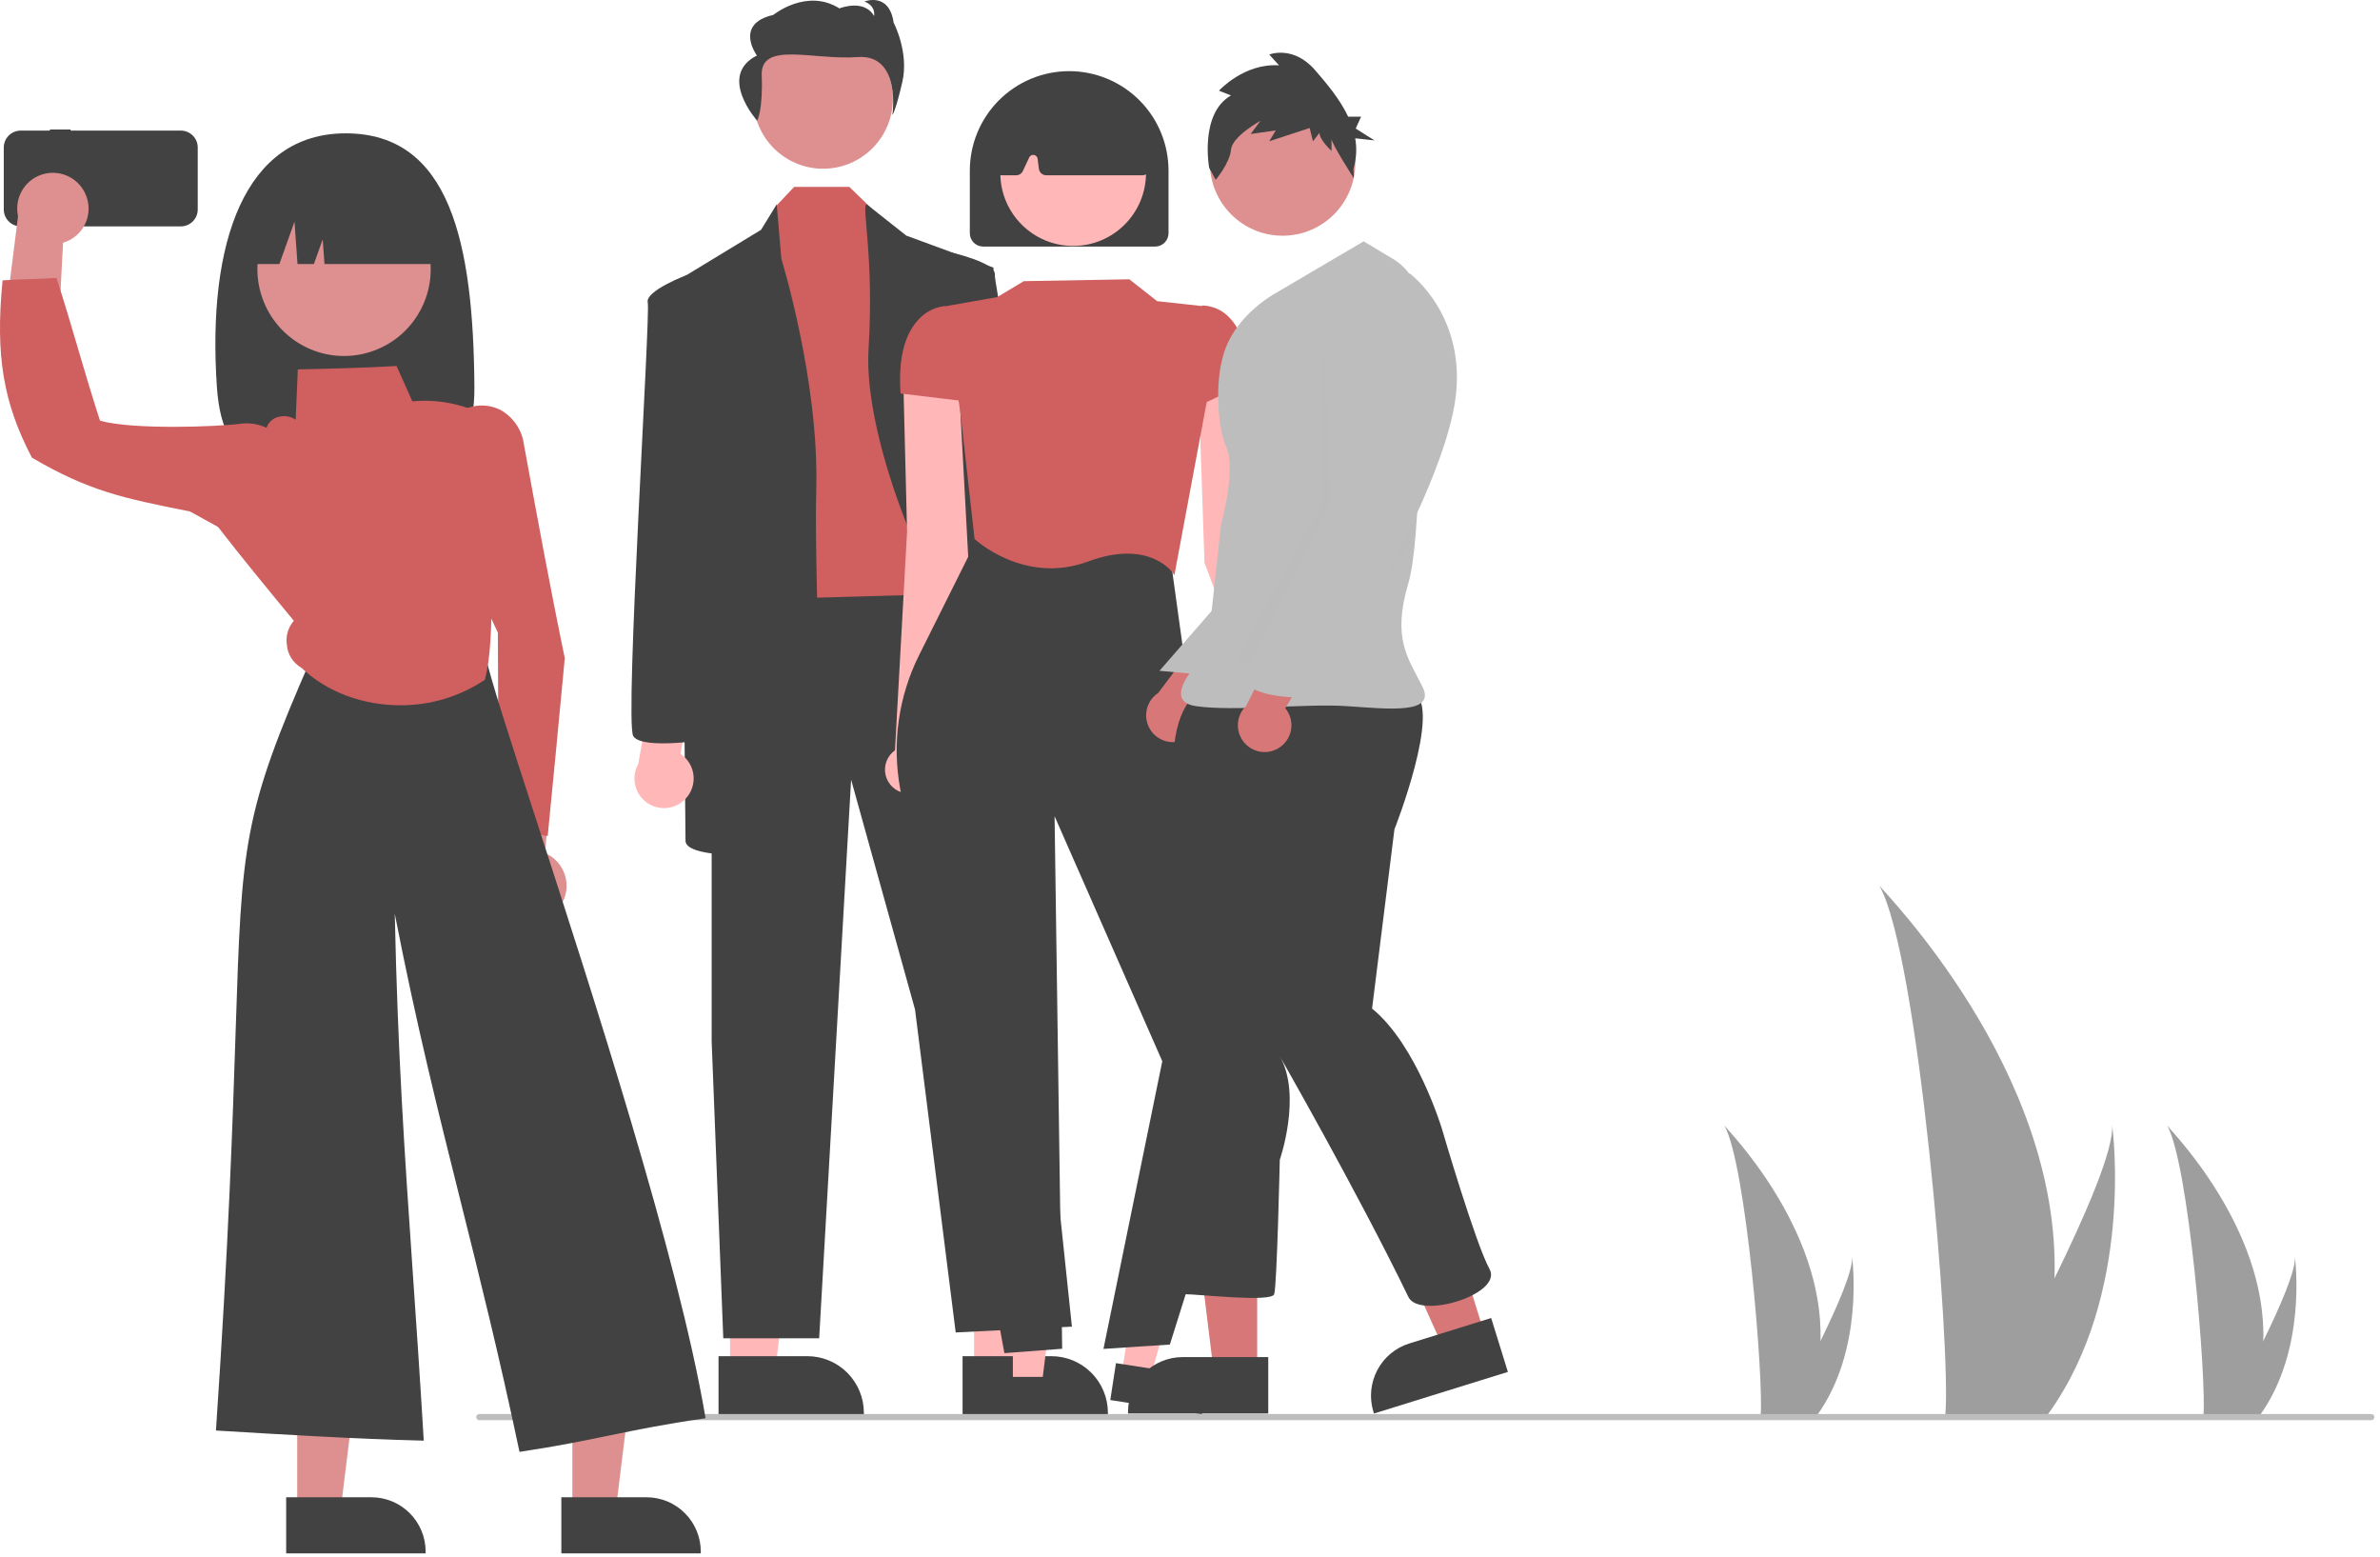 <svg viewBox="0 0 182 119" fill="none" xmlns="http://www.w3.org/2000/svg">
<g clip-path="url(#clip0_333_3424)">
<path d="M157.109 97.722C157.015 101.247 156.425 104.741 155.357 108.101C155.333 108.179 155.307 108.256 155.281 108.334H148.743C148.75 108.264 148.757 108.186 148.764 108.101C149.199 103.084 146.709 72.91 143.704 67.687C143.967 68.111 157.616 81.779 157.109 97.722Z" fill="#9E9E9E"/>
<path d="M156.619 108.101C156.564 108.179 156.507 108.257 156.449 108.334H151.543C151.581 108.267 151.624 108.189 151.674 108.101C152.484 106.637 154.882 102.26 157.109 97.722C159.5 92.845 161.696 87.783 161.511 85.951C161.569 86.364 163.224 98.96 156.619 108.101Z" fill="#9E9E9E"/>
<path d="M173.074 102.516C173.022 104.449 172.699 106.364 172.114 108.206C172.101 108.249 172.086 108.291 172.072 108.334H168.488C168.491 108.296 168.495 108.253 168.499 108.206C168.738 105.456 167.373 88.914 165.725 86.051C165.869 86.283 173.352 93.776 173.074 102.516Z" fill="#9E9E9E"/>
<path d="M172.805 108.206C172.775 108.249 172.744 108.292 172.712 108.334H170.023C170.043 108.297 170.067 108.255 170.094 108.206C170.539 107.404 171.853 105.004 173.074 102.516C174.385 99.843 175.589 97.068 175.488 96.064C175.519 96.29 176.427 103.195 172.805 108.206Z" fill="#9E9E9E"/>
<path d="M139.213 102.516C139.162 104.449 138.838 106.364 138.253 108.206C138.24 108.249 138.225 108.291 138.211 108.334H134.627C134.631 108.296 134.634 108.253 134.638 108.206C134.877 105.456 133.512 88.914 131.864 86.051C132.009 86.283 139.491 93.776 139.213 102.516Z" fill="#9E9E9E"/>
<path d="M138.944 108.206C138.914 108.249 138.883 108.292 138.851 108.334H136.162C136.182 108.297 136.206 108.255 136.234 108.206C136.678 107.404 137.993 105.004 139.213 102.516C140.524 99.843 141.728 97.068 141.627 96.064C141.658 96.29 142.566 103.195 138.944 108.206Z" fill="#9E9E9E"/>
<path d="M74.488 104.802H77.934L79.574 91.492L74.487 91.493L74.488 104.802Z" fill="#FFB7B7"/>
<path d="M73.608 103.675L80.396 103.675H80.397C81.544 103.675 82.644 104.131 83.455 104.943C84.266 105.756 84.722 106.857 84.722 108.006V108.146L73.609 108.147L73.608 103.675Z" fill="#424242"/>
<path d="M55.826 104.802H59.273L60.912 91.492L55.825 91.493L55.826 104.802Z" fill="#FFB7B7"/>
<path d="M54.947 103.675L61.735 103.675H61.735C62.882 103.675 63.982 104.131 64.793 104.943C65.605 105.756 66.061 106.857 66.061 108.006V108.146L54.947 108.147L54.947 103.675Z" fill="#424242"/>
<path d="M54.421 44.48V79.622L55.31 102.308H62.642L65.085 59.605L69.973 77.175L73.083 101.863L81.97 101.418L75.971 44.48H54.421Z" fill="#424242"/>
<path d="M62.944 12.898C65.889 12.898 68.276 10.508 68.276 7.56C68.276 4.612 65.889 2.222 62.944 2.222C59.999 2.222 57.612 4.612 57.612 7.56C57.612 10.508 59.999 12.898 62.944 12.898Z" fill="#DE8F8F"/>
<path d="M60.728 14.289L59.309 15.789L57.976 45.815L73.749 45.37L69.973 19.126L66.64 15.928L64.95 14.289H60.728Z" fill="#D05F5F"/>
<path d="M58.198 17.569L59.395 15.623L59.753 19.793C59.753 19.793 62.641 29.134 62.419 37.363C62.197 45.593 63.53 64.942 61.753 65.165C59.975 65.387 52.422 65.832 52.422 64.275C52.422 62.718 51.977 21.349 51.977 21.349L58.198 17.569Z" fill="#424242"/>
<path d="M66.283 15.623L69.307 18.013L75.972 20.46C75.972 20.46 75.972 48.929 77.305 55.601C78.638 62.273 81.081 62.941 77.971 63.163C74.861 63.385 75.083 62.273 75.083 62.273C75.083 62.273 77.305 51.153 74.416 48.929C71.528 46.705 65.974 33.805 66.418 26.687C66.863 19.57 65.838 15.623 66.283 15.623Z" fill="#424242"/>
<path d="M57.9 9.23C57.9 9.23 58.353 8.434 58.248 5.773C58.142 3.112 62.189 4.617 65.571 4.363C68.953 4.109 68.237 8.805 68.237 8.805C68.237 8.805 68.481 8.526 69.003 6.26C69.526 3.993 68.34 1.735 68.34 1.735C67.99 -0.647 66.108 0.116 66.108 0.116C67.014 0.47 66.84 1.225 66.84 1.225C66.073 -0.122 64.191 0.642 64.191 0.642C61.68 -0.936 59.135 1.141 59.135 1.141C56.102 1.831 57.881 4.245 57.881 4.245C54.831 5.788 57.9 9.23 57.9 9.23Z" fill="#424242"/>
<path d="M52.43 61.059C52.656 60.82 52.827 60.534 52.93 60.222C53.034 59.91 53.068 59.578 53.03 59.251C52.992 58.924 52.883 58.609 52.71 58.329C52.538 58.049 52.306 57.81 52.031 57.63L52.991 52.575L50.065 51.241L48.809 58.399C48.536 58.881 48.45 59.447 48.566 59.989C48.682 60.531 48.993 61.011 49.439 61.339C49.885 61.667 50.436 61.819 50.987 61.768C51.539 61.716 52.052 61.464 52.43 61.059Z" fill="#FFB7B7"/>
<path d="M53.089 21.35L52.499 21.033C52.499 21.033 49.312 22.239 49.534 23.129C49.756 24.019 47.757 55.156 48.423 56.268C49.09 57.38 54.422 56.491 54.422 56.491L53.089 21.35Z" fill="#424242"/>
<path d="M78.451 58.963C78.194 58.757 77.985 58.498 77.839 58.203C77.693 57.908 77.614 57.584 77.606 57.255C77.599 56.926 77.663 56.599 77.795 56.298C77.928 55.997 78.124 55.728 78.371 55.511L76.722 50.638L79.435 48.912L81.669 55.826C82.005 56.266 82.169 56.815 82.129 57.367C82.089 57.92 81.848 58.439 81.451 58.825C81.054 59.212 80.53 59.44 79.977 59.465C79.424 59.49 78.881 59.311 78.451 58.963V58.963Z" fill="#FFB7B7"/>
<path d="M75.846 54.714C75.846 54.714 81.25 54.857 81.756 53.663C82.263 52.469 75.979 21.908 76.076 20.996C76.173 20.084 72.85 19.331 72.85 19.331L72.31 19.726L75.846 54.714Z" fill="#424242"/>
<path d="M99.728 56.089L96.383 39.678L94.913 27.557L91.658 29.665L92.108 43.023L97.304 56.863C97.137 57.181 97.068 57.542 97.107 57.9C97.145 58.257 97.289 58.596 97.52 58.871C97.751 59.147 98.058 59.347 98.403 59.447C98.748 59.548 99.115 59.543 99.458 59.434C99.8 59.324 100.102 59.116 100.326 58.834C100.549 58.553 100.684 58.211 100.713 57.852C100.742 57.494 100.664 57.135 100.489 56.821C100.313 56.507 100.049 56.252 99.728 56.089H99.728Z" fill="#FFB7B7"/>
<path d="M68.439 57.358L69.365 40.635L69.059 28.428L73.363 30.04L74.081 43.322L70.95 57.771C71.162 58.061 71.282 58.408 71.296 58.768C71.31 59.127 71.217 59.483 71.028 59.789C70.84 60.095 70.565 60.339 70.238 60.488C69.911 60.637 69.547 60.686 69.193 60.628C68.838 60.569 68.509 60.407 68.247 60.161C67.985 59.915 67.802 59.596 67.721 59.246C67.64 58.895 67.666 58.529 67.793 58.193C67.921 57.856 68.146 57.566 68.439 57.358Z" fill="#FFB7B7"/>
<path d="M77.454 105.98H79.653L80.7 97.487L77.454 97.487L77.454 105.98Z" fill="#FFB7B7"/>
<path d="M76.893 105.261L81.224 105.261H81.224C81.956 105.261 82.658 105.552 83.176 106.07C83.693 106.589 83.984 107.291 83.984 108.024V108.114L76.893 108.114L76.893 105.261Z" fill="#424242"/>
<path d="M85.784 105.006L87.958 105.342L90.289 97.11L87.081 96.613L85.784 105.006Z" fill="#FFB7B7"/>
<path d="M85.339 104.209L89.62 104.872L89.62 104.872C90.343 104.984 90.993 105.379 91.425 105.971C91.858 106.562 92.037 107.301 91.926 108.025L91.912 108.114L84.904 107.029L85.339 104.209Z" fill="#424242"/>
<path d="M76.808 103.444L76.796 103.383L68.835 60.287C68.203 56.828 68.707 53.256 70.272 50.107L75.091 40.458L89.47 42.408L91.167 54.693L97.215 78.127L97.209 78.146L89.46 102.786L84.382 103.12L88.881 81.126L80.644 62.397L81.225 103.109L76.808 103.444Z" fill="#424242"/>
<path d="M89.804 43.981L89.71 43.832C89.692 43.805 87.946 41.17 83.193 42.929C78.341 44.725 74.581 41.257 74.544 41.221L74.525 41.204L73.426 31.399L72.129 23.439L76.258 22.714L78.288 21.494L86.361 21.351L88.485 23.023L91.973 23.404L92.292 30.657L92.291 30.665L89.804 43.981Z" fill="#D05F5F"/>
<path d="M90.961 31.358V25.148L91.942 23.356L91.982 23.355C92.754 23.383 93.484 23.715 94.013 24.279C95 25.282 95.447 26.954 95.342 29.247L95.34 29.289L90.961 31.358Z" fill="#D05F5F"/>
<path d="M73.867 30.683L68.868 30.082L68.864 30.025C68.694 27.529 69.129 25.677 70.157 24.519C70.674 23.9 71.406 23.5 72.206 23.402L72.235 23.401L73.588 24.632L73.867 30.683Z" fill="#D05F5F"/>
<path d="M88.337 18.848H75.183C74.913 18.848 74.653 18.74 74.462 18.549C74.27 18.357 74.163 18.097 74.163 17.826V13.058C74.161 12.058 74.356 11.068 74.737 10.144C75.118 9.219 75.678 8.379 76.383 7.672C77.089 6.964 77.927 6.403 78.85 6.02C79.772 5.637 80.761 5.439 81.76 5.439C82.759 5.439 83.748 5.637 84.671 6.02C85.593 6.403 86.431 6.964 87.137 7.672C87.843 8.379 88.402 9.219 88.783 10.144C89.164 11.068 89.359 12.058 89.358 13.058V17.826C89.358 18.097 89.25 18.357 89.058 18.549C88.867 18.74 88.608 18.848 88.337 18.848Z" fill="#424242"/>
<path d="M82.066 18.801C85.142 18.801 87.636 16.305 87.636 13.225C87.636 10.145 85.142 7.648 82.066 7.648C78.99 7.648 76.496 10.145 76.496 13.225C76.496 16.305 78.99 18.801 82.066 18.801Z" fill="#FFB7B7"/>
<path d="M87.36 13.399H80.006C79.868 13.399 79.735 13.348 79.631 13.257C79.528 13.165 79.461 13.039 79.444 12.902L79.348 12.139C79.339 12.066 79.306 11.998 79.255 11.944C79.204 11.891 79.136 11.856 79.064 11.845C78.991 11.833 78.916 11.846 78.851 11.881C78.786 11.915 78.734 11.97 78.703 12.037L78.22 13.072C78.174 13.169 78.102 13.252 78.011 13.31C77.92 13.368 77.814 13.399 77.707 13.399H76.59C76.51 13.399 76.432 13.383 76.36 13.351C76.288 13.319 76.223 13.272 76.17 13.213C76.117 13.155 76.076 13.086 76.051 13.011C76.026 12.935 76.017 12.856 76.025 12.777L76.466 8.171C76.475 8.073 76.51 7.978 76.567 7.897C76.623 7.816 76.7 7.751 76.79 7.709C80.157 6.135 83.573 6.137 86.941 7.715C87.026 7.755 87.1 7.816 87.156 7.892C87.212 7.968 87.249 8.057 87.262 8.151L87.921 12.751C87.933 12.831 87.927 12.913 87.904 12.991C87.881 13.069 87.842 13.142 87.789 13.203C87.736 13.265 87.67 13.314 87.596 13.348C87.522 13.382 87.442 13.399 87.36 13.399H87.36Z" fill="#424242"/>
<path d="M90.386 56.611C90.667 56.511 90.922 56.352 91.134 56.143C91.346 55.934 91.51 55.681 91.614 55.402C91.718 55.123 91.759 54.825 91.736 54.528C91.712 54.231 91.624 53.943 91.477 53.684L96.244 48.243L92.522 47.729L88.566 52.975C88.147 53.251 87.845 53.671 87.716 54.155C87.586 54.639 87.638 55.154 87.863 55.603C88.087 56.051 88.468 56.401 88.933 56.587C89.398 56.773 89.915 56.781 90.386 56.611Z" fill="#D77777"/>
<path d="M96.136 104.833L92.811 104.833L91.229 91.993L96.137 91.993L96.136 104.833Z" fill="#D77777"/>
<path d="M96.984 108.06L86.262 108.06V107.924C86.262 106.816 86.702 105.754 87.485 104.97C88.267 104.187 89.329 103.746 90.436 103.746H90.436L96.984 103.747L96.984 108.06Z" fill="#424242"/>
<path d="M113.543 102.048L110.367 103.035L105.053 91.242L109.74 89.785L113.543 102.048Z" fill="#D77777"/>
<path d="M115.308 104.878L105.069 108.06L105.028 107.931C104.7 106.872 104.805 105.727 105.321 104.747C105.836 103.766 106.719 103.03 107.776 102.702L107.777 102.702L114.031 100.758L115.308 104.878Z" fill="#424242"/>
<path d="M93.59 45.634L88.665 51.281L92.52 51.628L93.59 45.634Z" fill="#BDBDBD"/>
<path d="M91.665 52.913C91.665 52.913 89.955 53.769 89.741 57.622C89.527 61.475 90.382 71.537 90.382 71.537C90.382 71.537 89.527 76.032 90.382 80.1C91.238 84.167 89.527 98.937 90.596 98.937C91.665 98.937 97.225 99.579 97.439 98.937C97.652 98.294 97.866 88.662 97.866 88.662C97.866 88.662 99.577 83.738 97.866 80.742C97.866 80.742 103.839 91.183 107.702 99.151C108.548 100.895 114.972 98.937 113.903 97.011C112.834 95.084 110.268 86.307 110.268 86.307C110.268 86.307 108.344 79.885 104.923 77.103L106.633 63.402C106.633 63.402 110.268 54.198 108.13 52.913C105.993 51.629 91.665 52.913 91.665 52.913Z" fill="#424242"/>
<path d="M98.08 18.02C101.15 18.02 103.639 15.528 103.639 12.454C103.639 9.38 101.15 6.888 98.08 6.888C95.01 6.888 92.52 9.38 92.52 12.454C92.52 15.528 95.01 18.02 98.08 18.02Z" fill="#DE8F8F"/>
<path d="M104.281 18.448L97.37 22.515C97.37 22.515 94.724 24.007 93.735 26.582C92.681 29.327 93.294 33.191 93.735 34.075C94.59 35.787 93.376 40.068 93.376 40.068L92.307 49.915C92.307 49.915 88.458 53.554 91.452 53.982C94.445 54.411 99.791 53.768 102.998 53.982C106.206 54.197 109.841 54.625 108.772 52.484C107.703 50.342 106.42 48.844 107.703 44.564C108.707 41.214 108.663 28.688 108.597 23.398C108.588 22.671 108.393 21.959 108.031 21.329C107.67 20.699 107.153 20.173 106.531 19.799L104.281 18.448Z" fill="#BDBDBD"/>
<path opacity="0.1" d="M101.181 25.191L101.823 38.249L95.606 50.852L94.552 50.45L100.967 38.677L101.181 25.191Z" fill="#BDBDBD"/>
<path opacity="0.1" d="M108.237 41.032V39.533L100.968 51.521L108.237 41.032Z" fill="#BDBDBD"/>
<path d="M94.134 7.298L93.216 6.931C93.216 6.931 95.138 4.812 97.811 4.997L97.059 4.168C97.059 4.168 98.897 3.431 100.568 5.365C101.447 6.381 102.463 7.576 103.097 8.922H104.082L103.671 9.828L105.109 10.734L103.633 10.572C103.773 11.353 103.725 12.157 103.493 12.917L103.534 13.633C103.534 13.633 101.822 10.982 101.822 10.614V11.535C101.822 11.535 100.903 10.706 100.903 10.153L100.402 10.798L100.151 9.785L97.06 10.798L97.561 9.969L95.639 10.245L96.391 9.232C96.391 9.232 94.218 10.429 94.135 11.443C94.051 12.456 92.965 13.745 92.965 13.745L92.464 12.824C92.464 12.824 91.712 8.68 94.134 7.298Z" fill="#424242"/>
<path d="M97.731 57.217C97.989 57.069 98.212 56.866 98.384 56.623C98.556 56.38 98.672 56.102 98.725 55.809C98.778 55.516 98.766 55.215 98.69 54.927C98.614 54.639 98.475 54.372 98.285 54.143L102.012 47.941L98.258 48.096L95.294 53.962C94.932 54.308 94.709 54.775 94.667 55.275C94.626 55.774 94.769 56.272 95.069 56.673C95.369 57.074 95.806 57.351 96.297 57.451C96.787 57.551 97.298 57.468 97.731 57.217Z" fill="#D77777"/>
<path d="M106.206 21.231L107.809 20.91C107.809 20.91 112.62 24.442 111.123 31.506C109.627 38.57 102.998 49.274 102.998 49.274C102.998 49.274 101.501 51.2 101.074 51.628C100.646 52.056 99.791 51.628 100.218 52.27C100.646 52.913 99.577 53.341 99.577 53.341C99.577 53.341 94.873 53.341 95.3 51.628C95.728 49.916 102.998 37.713 102.998 37.713L101.929 26.368C101.929 26.368 101.073 20.803 106.206 21.231Z" fill="#BDBDBD"/>
<path d="M181.333 108.571H36.655C36.592 108.571 36.532 108.546 36.488 108.502C36.443 108.457 36.419 108.397 36.419 108.334C36.419 108.271 36.443 108.211 36.488 108.166C36.532 108.122 36.592 108.097 36.655 108.097H181.333C181.396 108.097 181.456 108.122 181.501 108.166C181.545 108.211 181.57 108.271 181.57 108.334C181.57 108.397 181.545 108.457 181.501 108.502C181.456 108.546 181.396 108.571 181.333 108.571Z" fill="#BDBDBD"/>
<path d="M3.814 9.902V9.983H1.581C1.239 9.983 0.91 10.12 0.668 10.362C0.425 10.605 0.289 10.934 0.289 11.277V16.012C0.289 16.355 0.425 16.684 0.668 16.927C0.91 17.17 1.239 17.306 1.581 17.306H13.829C14.172 17.306 14.501 17.17 14.743 16.927C14.985 16.684 15.121 16.355 15.121 16.012V11.277C15.121 10.934 14.985 10.605 14.743 10.362C14.501 10.12 14.172 9.983 13.829 9.983H5.403V9.902L3.814 9.902Z" fill="#424242"/>
<path d="M36.278 29.57C36.33 36.558 31.87 35.501 26.432 35.501C20.994 35.501 17.059 36.542 16.585 29.57C15.832 18.49 18.739 10.193 26.432 10.193C34.39 10.193 36.196 18.49 36.278 29.57Z" fill="#424242"/>
<path d="M6.495 14.747C6.671 15.103 6.767 15.493 6.776 15.89C6.784 16.287 6.706 16.681 6.546 17.044C6.387 17.407 6.149 17.731 5.851 17.993C5.553 18.254 5.201 18.447 4.82 18.558L4.324 28.196L0.289 25.223L1.379 16.527C1.235 15.874 1.336 15.191 1.662 14.608C1.988 14.024 2.517 13.581 3.147 13.361C3.778 13.142 4.467 13.162 5.084 13.417C5.701 13.672 6.203 14.146 6.495 14.747V14.747Z" fill="#DE8F8F"/>
<path d="M42.876 69.214C43.095 68.883 43.239 68.508 43.298 68.116C43.356 67.723 43.328 67.322 43.215 66.942C43.102 66.561 42.907 66.21 42.644 65.913C42.38 65.616 42.056 65.38 41.691 65.223L42.407 55.599L38.032 58.041L38.023 66.806C37.799 67.436 37.814 68.126 38.064 68.746C38.314 69.365 38.783 69.871 39.381 70.168C39.98 70.465 40.666 70.532 41.31 70.356C41.954 70.18 42.511 69.774 42.876 69.214H42.876Z" fill="#DE8F8F"/>
<path d="M22.728 115.543L26.035 115.542L27.609 102.771L22.727 102.772L22.728 115.543Z" fill="#DE8F8F"/>
<path d="M21.884 114.461L28.397 114.461H28.398C28.943 114.461 29.482 114.569 29.986 114.777C30.49 114.986 30.947 115.292 31.333 115.678C31.718 116.064 32.024 116.522 32.232 117.026C32.441 117.53 32.548 118.071 32.548 118.616V118.752L21.884 118.752L21.884 114.461Z" fill="#424242"/>
<path d="M43.77 115.543L47.077 115.542L48.65 102.771L43.769 102.772L43.77 115.543Z" fill="#DE8F8F"/>
<path d="M42.926 114.461L49.439 114.461H49.439C49.984 114.461 50.524 114.569 51.028 114.777C51.531 114.986 51.989 115.292 52.374 115.678C52.76 116.064 53.065 116.522 53.274 117.026C53.483 117.53 53.59 118.071 53.59 118.616V118.752L42.926 118.752L42.926 114.461Z" fill="#424242"/>
<path d="M41.882 63.912L41.738 63.886C40.534 63.667 39.314 63.446 38.242 63.216L38.136 63.193L38.136 63.084C38.117 58.189 38.099 53.294 38.072 48.356C35.511 43.189 34.435 37.412 34.963 31.669L34.969 31.608L35.019 31.572C35.485 31.248 36.03 31.054 36.596 31.01C37.163 30.966 37.73 31.074 38.241 31.323C38.741 31.596 39.168 31.986 39.487 32.458C39.806 32.93 40.008 33.472 40.075 34.038C41.05 39.357 42.059 44.865 43.185 50.293L43.189 50.313L43.187 50.333C42.77 54.76 42.339 59.337 41.897 63.766L41.882 63.912Z" fill="#D05F5F"/>
<path d="M39.726 110.991L39.7 110.866C38.153 103.54 36.659 97.574 35.215 91.804C33.484 84.889 31.843 78.337 30.188 69.858C30.415 80.55 30.943 88.233 31.55 97.063C31.825 101.05 32.108 105.173 32.396 109.986L32.404 110.133L32.258 110.129C27.081 109.997 21.778 109.676 16.65 109.367L16.514 109.359L16.523 109.223C17.494 94.895 17.799 85.585 18.021 78.786C18.489 64.444 18.561 62.239 23.898 50.101C24.1 49.64 25.307 48.28 26.634 48.487L37.134 50.123L37.152 50.215C37.449 51.709 38.919 56.243 40.954 62.518C45.304 75.932 51.878 96.203 53.932 108.286L53.955 108.423L53.818 108.443C50.835 108.867 48.688 109.309 46.612 109.736C44.648 110.141 42.616 110.559 39.852 110.972L39.726 110.991Z" fill="#424242"/>
<path d="M30.6 53.915C27.798 53.915 25.028 52.941 23.042 51.046C22.732 50.865 22.469 50.612 22.277 50.309C22.084 50.005 21.968 49.66 21.936 49.302C21.886 48.974 21.907 48.639 21.999 48.32C22.091 48.001 22.252 47.706 22.47 47.456C20.523 45.097 18.513 42.659 16.589 40.176L16.536 40.108L16.598 39.99C17.857 37.582 19.158 35.092 20.408 32.632C20.495 32.418 20.639 32.231 20.823 32.091C21.007 31.951 21.226 31.864 21.456 31.838C21.655 31.801 21.86 31.804 22.058 31.848C22.257 31.893 22.444 31.977 22.608 32.096L22.611 32.036C22.663 30.791 22.715 29.546 22.769 28.365L22.775 28.239L22.901 28.236C25.305 28.183 27.79 28.128 30.231 27.983L30.324 27.978L31.535 30.682C33.502 30.491 35.481 30.893 37.217 31.837L37.297 31.879L37.288 31.969C36.801 36.617 36.907 41.307 37.603 45.928C37.565 48.037 37.525 50.194 37.097 51.912L37.085 51.962L37.042 51.991C35.133 53.259 32.891 53.929 30.6 53.915Z" fill="#D05F5F"/>
<path d="M20.285 42.183L20.124 42.109C18.241 41.163 16.352 40.114 14.525 39.099L14.273 39.05C9.463 38.084 6.814 37.551 2.474 35.004L2.441 34.984L2.423 34.95C0.25 30.795 -0.356 27.163 0.187 21.549L0.198 21.436L0.31 21.427C0.781 21.389 1.547 21.363 2.289 21.338C3.01 21.314 3.756 21.289 4.213 21.254L4.319 21.245L4.352 21.346C4.921 23.104 5.404 24.744 5.915 26.48C6.441 28.265 6.984 30.11 7.646 32.159C10.069 32.856 16.564 32.648 18.584 32.372C19.188 32.328 19.793 32.436 20.345 32.687C20.896 32.938 21.375 33.324 21.739 33.809L21.776 33.856L21.767 33.915C21.322 36.631 20.812 39.364 20.318 42.007L20.285 42.183Z" fill="#D05F5F"/>
<path d="M32.124 23.763C33.88 20.549 32.699 16.518 29.489 14.761C26.278 13.004 22.252 14.185 20.497 17.4C18.742 20.614 19.922 24.644 23.133 26.402C26.343 28.159 30.369 26.977 32.124 23.763Z" fill="#DE8F8F"/>
<path d="M18.743 20.186H21.364L22.52 16.945L22.751 20.186H24.003L24.678 18.295L24.813 20.186H34.12C34.12 18.323 33.381 16.538 32.065 15.221C30.75 13.904 28.966 13.164 27.106 13.164H25.757C23.897 13.164 22.113 13.904 20.797 15.221C19.482 16.538 18.743 18.323 18.743 20.186Z" fill="#424242"/>
</g>
<defs>
<clipPath id="clip0_333_3424">
<rect width="181.57" height="118.752" fill="white"/>
</clipPath>
</defs>
</svg>
